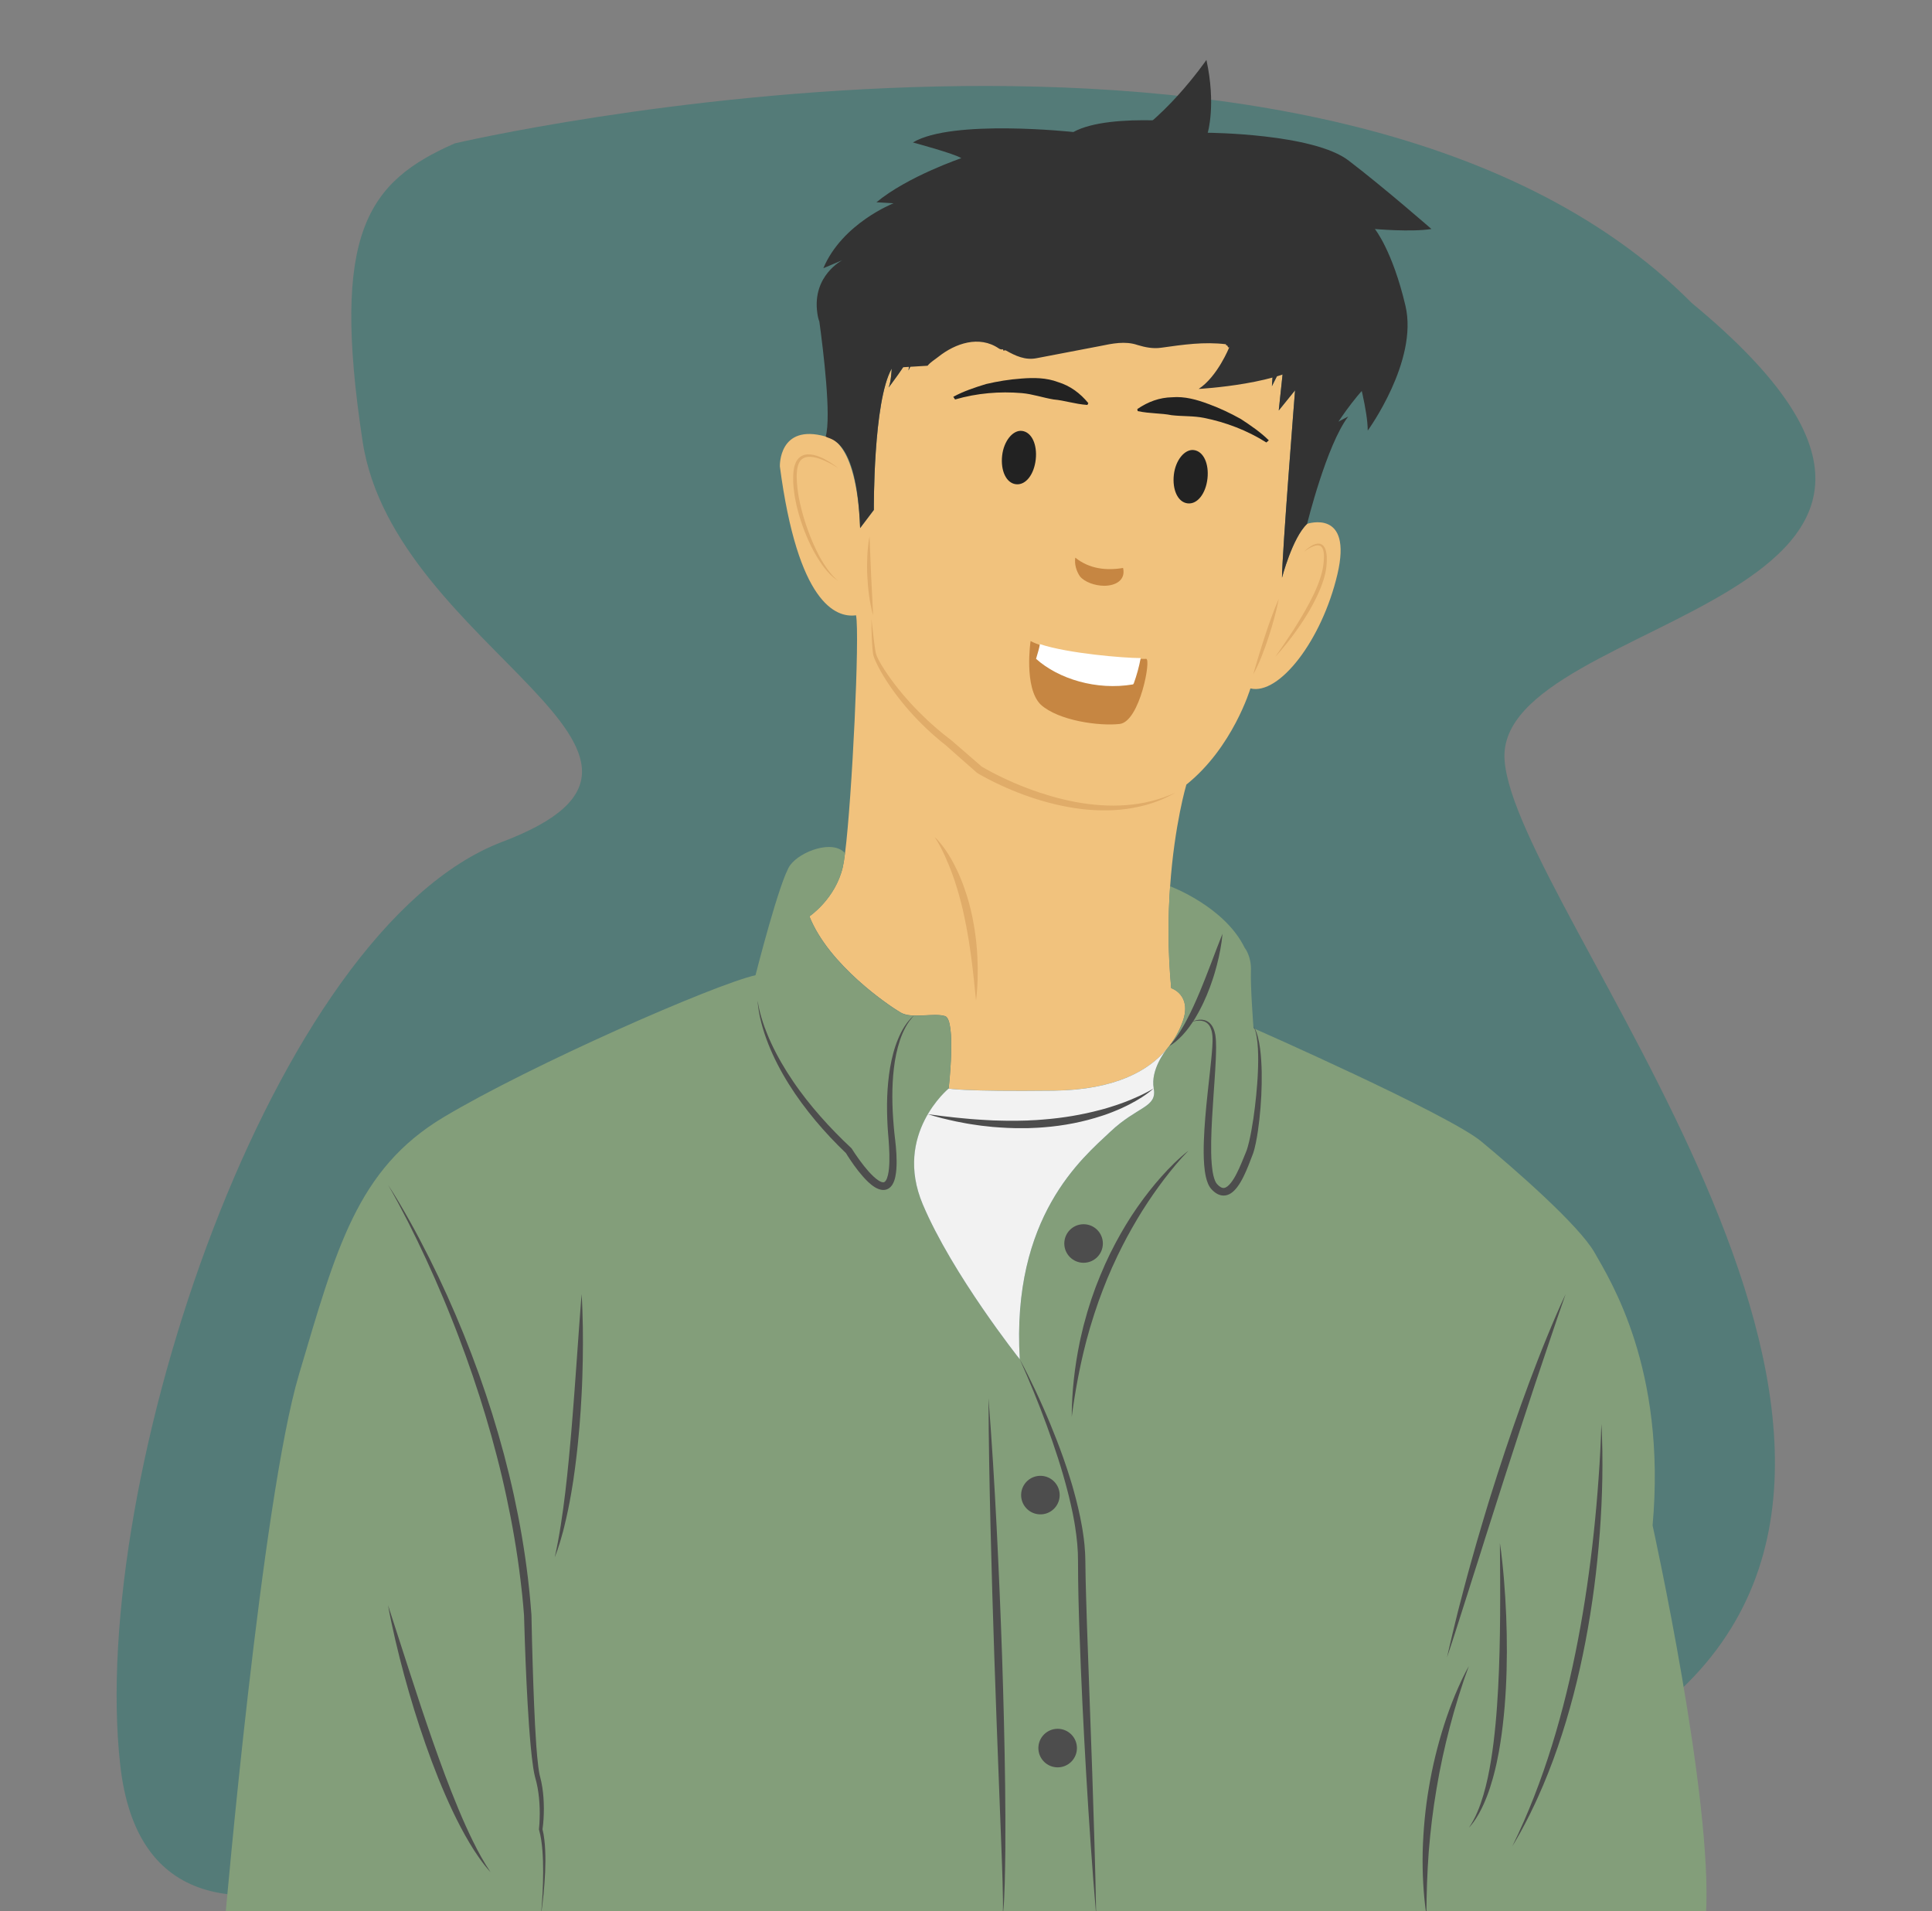 <?xml version="1.0" encoding="utf-8"?>
<!-- Generator: Adobe Illustrator 22.0.0, SVG Export Plug-In . SVG Version: 6.00 Build 0)  -->
<svg version="1.1" id="Layer_1" xmlns="http://www.w3.org/2000/svg" xmlns:xlink="http://www.w3.org/1999/xlink" x="0px" y="0px"
	 viewBox="0 0 5000 4946" style="enable-background:new 0 0 5000 4946;" xml:space="preserve">
<rect x="0" y="0" width="5000" height="4946" fill="#808080" stroke="none"/>
<style type="text/css">
	.st0{display:none;clip-path:url(#SVGID_2_);fill:#FFFFFF;}
	.st1{clip-path:url(#SVGID_2_);}
	.st2{opacity:0.5;fill:#297770;}
	.st3{fill:#F1C27D;}
	.st4{fill:none;stroke:#333333;stroke-width:10;stroke-miterlimit:10;}
	.st5{fill:#839E7A;}
	.st6{fill:#F2F2F2;}
	.st7{fill:#E0AC69;}
	.st8{fill:#4D4D4D;}
	.st9{display:none;}
	.st10{display:inline;fill:#4D4D4D;}
	.st11{display:inline;}
	.st12{display:inline;fill:#D19B6F;}
	.st13{fill:#333333;}
	.st14{fill:#222222;}
	.st15{fill:#C68642;}
	.st16{display:inline;fill:#C68642;}
	.st17{display:inline;fill:#FFFFFF;}
	.st18{fill:#FFFFFF;}
</style>
<g>
	<defs>
		<rect id="SVGID_1_" x="50" y="47" transform="matrix(-1 -4.489710e-11 4.489710e-11 -1 5000 4994)" width="4900" height="4900"/>
	</defs>
	<clipPath id="SVGID_2_">
		<use xlink:href="#SVGID_1_"  style="overflow:visible;"/>
	</clipPath>
	<rect x="50" y="47" transform="matrix(-1 -4.489710e-11 4.489710e-11 -1 5000 4994)" class="st0" width="4900" height="4900"/>
	<g class="st1">
		<path class="st2" d="M1176.9,371.1c0,0,2265-530.5,3201.4,413.2c946.5,781.4-511.9,799.2-484.5,1183s1210.3,1730.2,438.9,2421.6
			S2677.5,3619.7,2034.3,4151s-1641,1154.7-1723.2,416.5c-82.3-738.1,394.2-2163.2,989.1-2388.8s-279.4-496.2-361.7-1036.1
			S950.6,470.6,1176.9,371.1z"/>
		<g>
			<path class="st3" d="M2018.3,1207.2c0,0-4-111.9,118.6-77.4c0,0,79.7-1.7,89.1,236.8l35.5-46.9c0,0-2-281.3,46.2-365.7
				c0,0-1.3,34.1-8,48.9c1.4-1.8,46.3-60.6,56.9-85.7l-5.4,41.5l50.2-107.8l-10.7,56.3l46.2-88.4l-0.7,42.9l54.3-79.7
				c0,0,2,32.8-14.1,59.6c1.2-1.3,78.8-80.4,85.5-123.3l-10.5,75l72.3-128.6l-14.7,85.7l71-99.1l-12.1,75l61.6-57.6
				c0,0-2.7,36.2-26.8,75c1.1-0.7,72.4-47.1,85.7-77.7c0,0,10.7,37.5-25.4,87c1.4-1.3,47.3-43.6,73.7-95.1l2.7,65.6l53.6-69.7
				c0,0-5.4,49.6-37.5,93.8c0,0,73.7-13.4,95.1-87.1c0,0,100.5,56.3,120.6,104.5l-30.1-85.4l78.4,106.5l-24.1-93.4l95.5,152.7
				l-43.2-137.7l87.1,181.2l-13.4-132.6c0,0,58.9,105.2,48.2,190.9c0,0,29.5-54.9,30.8-77.7l-8.7,129.9l30.8-61l-13.1,123.9
				l42.2-52.2c0,0-33.8,426-33.8,485c0,0,26.8-103.2,65-139.3c0,0,118.6-40.2,78.4,130.6c-40.2,170.8-150.7,313.5-225.1,295.4
				c0,0-45.5,152.7-165.8,248.9c0,0-30.8,103-42,262.8c-5.4,76.6-6.3,166.3,2.8,263.9c0,0,54.9,17.4,29.5,87.1
				c-7.8,21.5-20.4,46.4-40.8,70.6c0,0-0.1,0.1-0.2,0.3c-45.9,54.4-131.5,105.4-292.5,107.3c-233.1,2.7-271.9-5.4-271.9-5.4
				s20.1-178.2-9.4-187.5c-29.5-9.4-85.7,8-115.2-9.4c-29.5-17.4-185.5-122.2-235.8-248.8c0,0,67.3-45.2,86.4-127.6
				c1.9-8.1,3.8-20.4,5.8-36.1c18.1-143.2,38.4-565.9,28.4-615.4C2162.3,1599.7,2064.8,1560.2,2018.3,1207.2z"/>
			<line class="st4" x1="2215.3" y1="1592.7" x2="2215.3" y2="1592.7"/>
			<path class="st5" d="M583.5,4957h766.3h57.6h3007.5c18.8-298.7-138-1008.8-138-1008.8c36.2-405.9-109.9-635-150-706
				c-40.2-71-207.6-217-293.4-288s-589.4-293-589.4-293s-8.4-109.5-6.7-148c1.7-38.5-16.1-60-16.1-60
				c-52.2-107.2-193.1-159.4-193.1-159.4c-5.4,76.6-6.3,166.3,2.8,263.9c0,0,54.9,17.4,29.5,87.1c-7.8,21.5-20.4,46.4-40.8,70.6
				c0,0-0.1,0.1-0.2,0.3c-3.3,4.1-42.3,53.1-33.6,101.3c9,50.2-41.2,45.2-112.5,112.5c-71.3,67.3-256.2,219-234.1,588.8
				c0,0-174.8-220.1-251.2-401.4c-76.4-181.3,67-299.2,67-299.2s20.1-178.2-9.4-187.5c-29.5-9.4-85.7,8-115.2-9.4
				c-29.5-17.4-185.5-122.2-235.8-248.8c0,0,67.3-45.2,86.4-127.6c1.9-8.1,3.8-20.4,5.8-36.1c-31-36.1-115-5.4-141.8,30.7
				c-26.8,36.2-89.8,285-89.8,285c-105.8,23.8-582.1,232.7-807.1,367.4c-225.1,134.6-278,341.6-374.4,665.8
				C677.3,3881.2,583.5,4957,583.5,4957z"/>
			<path class="st6" d="M2388,3116.7c76.4,181.3,251.2,401.4,251.2,401.4c-22.1-369.7,162.8-521.5,234.1-588.8
				c71.3-67.3,121.6-62.3,112.5-112.5c-8.6-48.1,30.3-97.2,33.6-101.3c-45.9,54.4-131.5,105.4-292.5,107.3
				c-233.1,2.7-271.9-5.4-271.9-5.4S2311.7,2935.4,2388,3116.7z"/>
			<g>
				<path class="st7" d="M2418.8,2166.4c10.4,15.4,18.7,31.9,26.4,48.5c7.6,16.7,14.5,33.6,20.6,50.8l4.5,12.9l4.2,13
					c2.7,8.7,5.4,17.4,7.8,26.3l1.8,6.6l1.7,6.6l1.7,6.6l0.9,3.3l0.8,3.3l3.2,13.3l2.9,13.4c3.9,17.9,7.3,35.8,10.3,53.9l2.3,13.6
					c0.6,4.5,1.3,9.1,2,13.6c0.7,4.5,1.4,9.1,2,13.6l1.9,13.7c1.3,9.1,2.2,18.3,3.4,27.4l3.1,27.5c0.9,9.2,1.8,18.4,2.8,27.6
					c0.8,9.2,1.8,18.5,2.9,27.7c4.5-37,5.3-74.4,3.5-111.7l-0.8-14c-0.2-4.7-0.7-9.3-1.1-14c-0.4-4.7-0.8-9.3-1.3-14l-1.7-13.9
					c-0.5-4.6-1.2-9.3-2-13.9l-2.2-13.9c-0.8-4.6-1.7-9.2-2.6-13.8l-1.3-6.9c-0.5-2.3-1-4.6-1.5-6.9l-3.1-13.7l-3.5-13.6l-0.9-3.4
					l-1-3.4l-2-6.8l-2-6.8c-0.7-2.2-1.4-4.5-2.2-6.7c-2.8-8.9-6-17.8-9.3-26.6c-1.7-4.4-3.4-8.8-5.2-13.1l-5.6-12.9
					c-7.7-17.1-16.5-33.8-26.5-49.7c-5.1-7.9-10.4-15.6-16.2-23C2431.9,2179.8,2425.8,2172.7,2418.8,2166.4z"/>
			</g>
			<g>
				<g>
					<path class="st8" d="M3163.7,2416.9c-10.2,25.5-19.7,50.8-29.3,76c-4.8,12.6-9.6,25.2-14.6,37.7c-2.5,6.2-4.9,12.5-7.5,18.7
						c-2.5,6.2-5.1,12.4-7.6,18.6c-2.6,6.2-5.2,12.3-7.9,18.4c-2.6,6.2-5.5,12.2-8.2,18.3c-5.6,12.1-11.5,24.1-17.7,35.9
						c-1.6,2.9-3.2,5.9-4.7,8.8l-5,8.7c-1.6,3-3.4,5.7-5.2,8.6l-2.6,4.3l-2.8,4.2c-7.3,11.2-15.3,22-24.4,32.3
						c2.9-1.8,5.8-3.7,8.7-5.6c2.8-2,5.5-4.2,8.2-6.3c5.3-4.5,10.4-9.2,15.2-14.2l3.6-3.8l3.4-3.9c1.1-1.3,2.3-2.6,3.4-4
						c1.1-1.3,2.2-2.7,3.3-4c2.1-2.7,4.3-5.5,6.3-8.3c2-2.8,4-5.6,6-8.5c1-1.4,1.9-2.9,2.9-4.3l2.8-4.4l2.8-4.4l2.6-4.5
						c1.7-3,3.6-5.9,5.2-9l4.9-9.1c1.6-3,3.1-6.2,4.7-9.2c1.6-3.1,3-6.2,4.5-9.3c2.9-6.2,5.6-12.6,8.4-18.9
						c2.6-6.4,5.2-12.7,7.6-19.2c1.2-3.2,2.4-6.4,3.5-9.7c1.1-3.2,2.3-6.5,3.4-9.7l3.2-9.8c1.1-3.3,2-6.6,3-9.8
						c2-6.6,3.8-13.2,5.5-19.8c3.4-13.3,6.5-26.6,8.9-40.1c1.2-6.7,2.3-13.5,3.3-20.3C3162.4,2430.6,3163.2,2423.8,3163.7,2416.9z"
						/>
				</g>
				<g>
					<path class="st8" d="M3075.6,2647.8c2.3-1,4.7-1.9,7.1-2.7c2.4-0.8,4.8-1.5,7.3-2c4.9-1.1,9.9-1.7,14.8-1.5
						c4.9,0.2,9.7,1.1,14,3.1c4.2,2.1,7.8,5.2,10.5,9c2.7,3.8,4.6,8.2,5.9,12.8l0.9,3.5c0.3,1.2,0.4,2.4,0.7,3.6
						c0.5,2.4,0.6,4.8,0.9,7.2c0.2,2.4,0.3,4.9,0.4,7.3c0,2.5,0,4.9,0,7.4c-0.1,5-0.4,10-0.7,15c-1.3,20-3.6,40.1-5.7,60.3
						l-3.3,30.2c-1.1,10.1-2.3,20.1-3.3,30.2l-3.1,30.3c-1,10.1-1.9,20.2-2.7,30.4c-1.7,20.3-3,40.6-3.7,61.1
						c-0.7,20.5-0.8,41,0.8,61.8c0.8,10.4,2.1,20.9,4.5,31.5c1.2,5.3,2.8,10.7,5,16.1c0.5,1.3,1.2,2.7,1.8,4.1
						c0.6,1.3,1.4,2.7,2.2,4.1c0.4,0.7,0.8,1.3,1.3,2l1.4,2c0.5,0.7,1.1,1.3,1.6,2l0.8,1c0.3,0.3,0.5,0.5,0.8,0.8
						c3.9,4.2,8.5,8.3,14.3,11.5c2.9,1.6,6.2,2.9,9.7,3.7c3.5,0.8,7.3,1,11,0.5c3.7-0.5,7.1-1.6,10.2-3.1c3.1-1.5,5.8-3.3,8.2-5.2
						c4.9-3.9,8.8-8.2,12.2-12.6c6.8-8.9,12-18.2,16.7-27.6c4.6-9.4,8.8-18.9,12.6-28.4c3.8-9.5,7.4-19.1,11-28.5
						c0.4-1.1,0.9-2.5,1.4-3.8c0.4-1.3,0.9-2.6,1.3-3.9c0.8-2.6,1.5-5.1,2.2-7.7c1.3-5.1,2.5-10.2,3.5-15.3
						c4.2-20.3,6.9-40.5,9.2-60.8c1.1-10.1,2.1-20.3,2.9-30.5c0.8-10.2,1.5-20.3,2-30.5c1-20.4,1.4-40.8,1.1-61.1
						c-0.2-10.2-0.6-20.4-1.3-30.6c-0.7-10.2-1.5-20.4-2.9-30.5c-0.7-5.1-1.5-10.1-2.4-15.1c-0.9-5-2-10-3.3-15
						c-1.3-4.9-2.8-9.8-4.7-14.6c-1.8-4.8-4.1-9.4-6.9-13.6c4.7,9,7,18.9,8.6,28.8c0.8,5,1.5,9.9,2,15c0.5,5,0.9,10,1.1,15.1
						c1,20.1,0.8,40.3-0.1,60.4c-0.4,10.1-1,20.1-1.8,30.2c-0.7,10.1-1.6,20.1-2.6,30.1c-1,10-2.1,20-3.3,30c-1.2,10-2.6,20-4,29.9
						c-1.5,9.9-3.1,19.9-4.9,29.7c-1.8,9.9-3.7,19.7-6,29.3c-1.1,4.8-2.4,9.6-3.7,14.3c-0.7,2.3-1.4,4.6-2.1,6.9
						c-0.4,1.1-0.8,2.2-1.2,3.3c-0.4,1.1-0.8,2.1-1.3,3.3c-3.8,9.4-7.6,18.8-11.5,28c-3.9,9.2-7.9,18.3-12.4,27
						c-4.4,8.7-9.3,17.1-14.9,24.2c-2.8,3.5-5.8,6.8-8.9,9.2c-3.1,2.4-6.2,3.9-8.9,4.2c-1.4,0.2-2.7,0.1-4.1-0.2
						c-1.4-0.3-2.9-0.9-4.4-1.7c-3.1-1.7-6.3-4.4-9.2-7.6c-0.2-0.2-0.4-0.4-0.5-0.6l-0.4-0.5l-0.8-1l-0.8-1.1
						c-0.3-0.4-0.5-0.7-0.8-1.2c-0.5-0.9-1-1.7-1.4-2.6c-0.4-0.9-0.9-1.8-1.3-2.9c-1.6-4-2.9-8.4-4-12.9c-2.1-9.2-3.3-18.9-4.2-28.6
						c-1.7-19.6-1.8-39.7-1.5-59.7c0.7-40.1,3.5-80.5,6.2-120.9l2.1-30.3c0.7-10.1,1.4-20.2,2-30.4c1.2-20.3,2.3-40.6,2.4-61
						c0-5.1-0.1-10.2-0.3-15.4c-0.1-2.6-0.3-5.2-0.5-7.8c-0.3-2.6-0.5-5.2-0.9-7.8c-0.5-2.6-0.8-5.2-1.6-7.8c-0.3-1.3-0.6-2.6-1-3.8
						l-1.3-3.8c-1.9-5-4.4-9.9-8-14.1c-3.5-4.2-8.1-7.5-13.2-9.5c-5.1-1.9-10.5-2.5-15.7-2.2c-5.2,0.3-10.3,1.5-15.2,3.1
						C3084.7,2643.2,3080,2645.2,3075.6,2647.8z"/>
				</g>
				<g>
					<path class="st8" d="M4144.3,3685.6c-0.3,11.8-0.7,23.5-1.2,35.2c-0.5,11.7-1,23.5-1.6,35.2l-2,35.2
						c-0.7,11.7-1.5,23.4-2.4,35.1c-3.3,46.8-7.4,93.6-12.4,140.2c-9.9,93.2-23.3,186.1-40.9,278c-17.6,92-39.5,183.1-67.2,272.5
						c-27.7,89.4-61.4,177.1-102.8,261.6c3-5,6-10.1,9-15.2c3-5,5.9-10.2,8.8-15.3l4.3-7.7l2.1-3.9l2.1-3.9l8.3-15.6
						c2.8-5.2,5.4-10.5,8-15.7l4-7.9l3.8-8l7.7-15.9l7.4-16.1c9.7-21.5,19-43.2,27.6-65.2c8.7-21.9,16.9-44.1,24.5-66.4
						c30.8-89.3,54.2-181,71.9-273.7c17.7-92.7,29.8-186.4,36.9-280.4c3.5-47,5.8-94.1,6.6-141.2c0.3-23.5,0.5-47.1,0.1-70.6
						c-0.2-11.8-0.5-23.5-0.9-35.3C4145.6,3709.1,4145.2,3697.3,4144.3,3685.6z"/>
				</g>
				<g>
					<path class="st8" d="M3881.7,3993.7l0.4,47l0.3,47c0.1,31.3,0.2,62.6-0.1,93.8c-0.5,62.5-1.8,125-5.1,187.2
						c-0.8,15.6-1.8,31.1-2.9,46.7c-1,15.5-2.4,31.1-3.8,46.6c-1.4,15.5-3.2,31-5,46.4c-1.9,15.4-4,30.8-6.5,46.2
						c-2.5,15.3-5.3,30.6-8.5,45.8c-3.3,15.2-7,30.2-11.4,45.1c-8.8,29.7-20,59-37.6,85l3.9-4.4c1.3-1.5,2.6-3,3.8-4.6
						c2.4-3.1,4.9-6.2,7-9.5l3.3-4.9c1.1-1.6,2.1-3.4,3.1-5l3.1-5.1l2.9-5.2c7.7-13.8,14.1-28.4,19.8-43.1
						c5.7-14.8,10.5-29.9,14.8-45.1l3.1-11.4c1-3.8,1.9-7.7,2.9-11.5c1-3.8,1.8-7.7,2.7-11.5l1.3-5.8l1.2-5.8
						c1.7-7.7,3.1-15.5,4.6-23.2c1.4-7.8,2.7-15.5,3.9-23.3c2.5-15.6,4.6-31.2,6.4-46.9c1.8-15.7,3.4-31.3,4.7-47
						c1.3-15.7,2.3-31.4,3.2-47.1c3.3-62.9,3.3-125.8,0.8-188.6c-1.3-31.4-3.2-62.7-5.8-94c-1.3-15.6-2.8-31.3-4.5-46.9
						c-0.9-7.8-1.8-15.6-2.7-23.4C3883.9,4009.2,3882.9,4001.5,3881.7,3993.7z"/>
				</g>
				<g>
					<path class="st8" d="M3801.3,4312.5c-3.5,5.9-6.7,12.1-9.9,18.2c-1.6,3.1-3.1,6.2-4.6,9.3l-4.5,9.3
						c-6,12.5-11.4,25.2-16.8,37.9c-10.5,25.6-20,51.6-28.4,77.9c-16.8,52.7-30,106.7-39.1,161.3c-9.4,54.6-14.5,109.9-16.1,165.2
						c-1.1,55.3,1.6,110.7,9.6,165.3c0.3-55.2,2-110,6.1-164.5c4.4-54.5,10.9-108.8,20.1-162.7c9-53.9,20.6-107.3,34.5-160.3
						c6.9-26.5,14.5-52.8,22.6-79c4.1-13.1,8.3-26.1,12.7-39.2l3.3-9.7l3.5-9.7C3796.5,4325.4,3798.9,4319,3801.3,4312.5z"/>
				</g>
				<g>
					<path class="st8" d="M4051.9,3349.3c-17.7,37.3-33.7,75.4-49.4,113.6c-15.7,38.2-30.5,76.8-45,115.4
						c-28.8,77.4-55.7,155.5-81.1,234.1l-18.7,59l-4.6,14.8l-4.5,14.8l-8.9,29.6c-12,39.5-23.3,79.2-34.4,119
						c-5.6,19.9-10.9,39.8-16.2,59.8c-5.3,20-10.5,39.9-15.6,59.9c-2.6,10-5,20-7.4,30.1c-2.4,10-4.9,20-7.3,30.1l-7.1,30.1
						c-2.3,10.1-4.7,20.1-6.9,30.2c3.3-9.8,6.5-19.6,9.8-29.4l9.6-29.4c6.4-19.6,12.4-39.3,18.8-58.9c6.3-19.6,12.6-39.3,18.8-58.9
						l9.3-29.5c1.5-4.9,3.1-9.8,4.7-14.7l4.7-14.7l9.4-29.5l9.3-29.5l4.6-14.7l4.7-14.7l9.4-29.4c12.4-39.3,25.1-78.5,37.6-117.7
						c25.3-78.4,50.8-156.8,76.8-235c13-39.1,26.1-78.2,39.4-117.2C4024.7,3427.3,4038.2,3388.3,4051.9,3349.3z"/>
				</g>
				<g>
					<g>
						<path class="st8" d="M2365.6,2628.6c-2.6,1.7-4.9,3.8-7.2,6c-2.2,2.2-4.4,4.5-6.4,6.9c-4.1,4.8-7.7,9.9-11.2,15.2
							c-6.8,10.6-12.3,22-17.1,33.6c-2.4,5.8-4.6,11.7-6.6,17.7c-2,6-3.7,12-5.4,18.1c-3.3,12.2-5.9,24.5-8.1,36.9
							c-4.2,24.8-6.5,49.9-7.5,75.1c-0.5,12.6-0.6,25.1-0.4,37.7c0.2,12.6,0.6,25.1,1.3,37.7l0.6,9.4l0.7,9.4l1.5,18.7
							c0.9,12.3,1.6,24.6,1.9,36.8c0.2,12.2,0.1,24.4-1,36.2c-0.6,5.9-1.4,11.7-2.7,17.2c-0.6,2.7-1.4,5.4-2.3,7.8
							c-0.9,2.4-1.9,4.7-3.1,6.4c-1.2,1.8-2.4,3-3.5,3.7c-1.1,0.6-2,0.9-3.5,0.9c-1.5,0-3.4-0.4-5.5-1.3c-2.1-0.8-4.4-2-6.6-3.5
							c-4.5-2.9-8.9-6.5-13.1-10.5c-4.3-4-8.4-8.3-12.4-12.7c-8-8.9-15.5-18.6-22.7-28.4c-3.6-4.9-7.2-9.9-10.6-15
							c-1.7-2.5-3.4-5.1-5.1-7.6c-1.7-2.5-3.4-5.2-4.9-7.6l-0.8-1.2l-0.8-0.8c-14-13-27.7-26.4-41-40.1
							c-13.4-13.7-26.4-27.7-39-42.1c-12.6-14.3-24.9-29-36.7-44.1c-5.9-7.5-11.6-15.2-17.3-22.9c-5.6-7.7-11.2-15.5-16.5-23.4
							c-21.5-31.6-40.9-64.8-57-99.5c-4-8.7-7.8-17.5-11.3-26.4c-3.6-8.9-6.9-17.9-9.9-27c-3-9.1-5.7-18.3-8.1-27.7
							c-2.3-9.3-4.3-18.8-5.4-28.3c0.2,9.7,1.6,19.3,3.2,28.8c1.6,9.6,3.8,19,6.2,28.4c2.4,9.4,5.2,18.7,8.2,27.9
							c3.1,9.2,6.4,18.3,10,27.4c14.3,36.1,32.4,70.7,53.1,103.7c20.6,33,43.9,64.3,68.8,94.2c12.5,14.9,25.4,29.4,38.7,43.6
							c13.3,14.2,27,27.9,41.1,41.4l-1.6-2c1.7,2.9,3.4,5.5,5.1,8.2c1.7,2.7,3.4,5.3,5.2,8c3.5,5.3,7.1,10.5,10.8,15.7
							c7.4,10.3,15.2,20.4,23.8,30.1c4.3,4.8,8.8,9.6,13.6,14.1c4.9,4.5,10.1,8.9,16.1,12.7c3,1.9,6.3,3.7,10,5.1
							c3.7,1.4,7.9,2.6,12.6,2.6c2.4,0,4.9-0.3,7.3-0.9c2.5-0.7,4.8-1.8,6.9-3.1c4.2-2.7,7.2-6.3,9.4-9.7c2.2-3.5,3.7-7,4.9-10.4
							c1.2-3.4,2.1-6.8,2.8-10.2c0.7-3.4,1.3-6.7,1.7-10c0.4-3.3,0.7-6.6,1-9.8c0.9-13,0.8-25.8,0.1-38.5
							c-0.7-12.7-1.8-25.2-3.3-37.7l-0.6-4.7l-0.5-4.6c-0.3-3.1-0.7-6.1-1-9.2l-0.9-9.2l-0.8-9.2c-4.2-49.2-5.2-98.9,0.6-147.9
							c2.9-24.5,7.8-48.8,15.6-72.2c3.9-11.7,8.7-23.1,14.6-34c2.9-5.4,6.2-10.7,9.8-15.7c1.8-2.5,3.7-4.9,5.8-7.3
							C2361.1,2632.9,2363.2,2630.6,2365.6,2628.6z"/>
					</g>
				</g>
				<g>
					<g>
						<path class="st8" d="M1400,4957c2.8-18.4,4.9-37,6.8-55.5c1.8-18.6,3.1-37.2,4-55.8c0.8-18.7,1-37.4,0.2-56.1
							c-0.4-9.4-1.1-18.8-2.2-28.1c-1.1-9.4-2.6-18.7-5-28l0.1,1.8c0.7-4.7,1.2-9.2,1.7-13.7c0.5-4.6,0.8-9.1,1.1-13.7
							c0.6-9.1,0.8-18.3,0.8-27.5c-0.1-18.3-1.2-36.7-4.1-55c-1.4-9.1-3.3-18.2-5.7-27.2l-0.8-3.1c-0.3-1-0.5-2.1-0.7-3.1
							c-0.4-2.1-0.8-4.3-1.2-6.4c-0.7-4.3-1.3-8.7-1.9-13.2c-2.2-17.7-3.8-35.7-5.1-53.6c-2.5-36-4.4-72-5.8-108.2
							c-1.5-36.1-2.7-72.2-3.8-108.4c-1.1-36.1-2-72.3-2.7-108.4l-0.1-6.8c-0.1-2.3,0-4.4-0.2-7l-1.1-13.7l-1.1-13.7l-1.2-13.6
							l-1.3-13.6c-0.4-4.5-0.9-9-1.4-13.6c-1-9-1.9-18.1-3-27.1c-4.3-36.1-9.5-72.1-15.6-107.9c-6.1-35.8-13.1-71.5-20.8-107
							c-7.8-35.5-16.4-70.8-25.7-105.9c-9.4-35.1-19.5-70-30.3-104.6c-10.9-34.6-22.4-69.1-34.6-103.2
							c-12.3-34.1-25.2-68.1-38.8-101.7c-27.2-67.3-57-133.5-89.5-198.3c-16.3-32.4-33.1-64.5-50.8-96.1
							c-8.9-15.8-17.8-31.5-27.1-47.1c-9.3-15.5-18.7-31-28.7-46.1c9.1,15.6,17.8,31.5,26.4,47.4c8.5,15.9,16.9,32,25.1,48.1
							c16.3,32.3,32.1,64.8,47.2,97.6c7.6,16.4,14.9,32.9,22.3,49.4c7.3,16.5,14.4,33.1,21.4,49.8c7,16.7,13.9,33.3,20.5,50.1
							c3.4,8.4,6.6,16.8,10,25.2c3.2,8.4,6.5,16.8,9.7,25.3c25.6,67.5,49,135.8,69.7,204.9c10.4,34.5,20.1,69.3,29.1,104.2
							c9.1,34.9,17.4,70,24.9,105.2c7.6,35.2,14.5,70.6,20.5,106.2c6.1,35.5,11.3,71.2,15.6,106.9c1.1,8.9,2.1,17.9,3.1,26.8
							c0.5,4.5,1,8.9,1.5,13.4l1.3,13.4l1.3,13.4l1.1,13.3l1.1,13.3c0.2,1.9,0.1,4.3,0.2,6.5l0.2,6.8c1,36.2,2.3,72.4,3.7,108.6
							c1.5,36.2,3.2,72.4,5.3,108.6c2.1,36.2,4.5,72.4,7.9,108.5c1.7,18.1,3.6,36.2,6.3,54.3c0.7,4.5,1.4,9.1,2.3,13.6
							c0.4,2.3,0.9,4.6,1.5,6.9c0.3,1.2,0.5,2.3,0.8,3.5l0.9,3.4c2.5,8.4,4.4,17.1,6,25.8c1.6,8.7,2.8,17.5,3.7,26.4
							c0.9,8.9,1.4,17.8,1.7,26.7c0.3,8.9,0.2,17.9-0.1,26.8c-0.1,4.5-0.4,8.9-0.6,13.4c-0.3,4.4-0.7,9-1.1,13.3l-0.1,1l0.2,0.8
							c2.5,8.7,4.3,17.7,5.7,26.8c1.4,9.1,2.4,18.3,3.1,27.5c0.7,9.2,1.2,18.5,1.5,27.7c0.3,9.3,0.4,18.6,0.4,27.8
							c0,18.6-0.7,37.2-1.6,55.8C1403.1,4919.9,1401.8,4938.5,1400,4957z"/>
					</g>
				</g>
				<g>
					<path class="st8" d="M1004.2,4154.5c1.3,7.7,2.8,15.3,4.3,22.9l4.7,22.8c3.2,15.2,6.6,30.4,10.1,45.5
						c7.1,30.3,14.7,60.4,22.8,90.3c16.3,60,34.5,119.4,55.1,178.1c20.6,58.7,43.4,116.7,70.1,173.1c13.4,28.1,27.8,55.9,43.8,82.7
						c8,13.4,16.4,26.6,25.5,39.3c2.3,3.2,4.6,6.3,6.9,9.5c2.3,3.1,4.7,6.2,7.1,9.3c2.4,3.1,4.9,6,7.4,9c2.5,3,5.1,5.9,7.7,8.8
						c-17.4-25.8-32.2-52.9-45.8-80.6c-13.6-27.7-26.2-55.9-38-84.4c-23.8-57-45.1-114.9-65.6-173.3c-20.4-58.3-39.9-117.1-58.9-176
						L1004.2,4154.5z"/>
				</g>
				<g>
					<path class="st8" d="M1505.2,3349.3l-1.7,21.5l-1.6,21.4l-3.2,42.9l-6.1,85.6l-6.2,85.5c-1.1,14.2-2.1,28.5-3.3,42.7
						c-1.1,14.2-2.2,28.5-3.4,42.7l-1.8,21.3c-0.6,7.1-1.3,14.2-1.9,21.3c-1.2,14.2-2.6,28.4-3.9,42.6c-2.7,28.4-5.8,56.8-9.1,85.1
						c-3.3,28.3-7.2,56.6-11.6,84.8c-2.1,14.1-4.7,28.2-7.2,42.2l-4.1,21.1c-1.5,7-3.1,14-4.5,21c2.5-6.7,5-13.5,7.4-20.2
						c2.2-6.8,4.4-13.7,6.6-20.5c1.1-3.4,2.1-6.9,3-10.3l2.9-10.4l1.5-5.2l1.3-5.2l2.6-10.5c6.9-27.9,12.6-56.1,17.5-84.5
						c1.2-7.1,2.3-14.2,3.5-21.3l1.7-10.7l1.5-10.7c1-7.1,2.1-14.2,3-21.3l2.7-21.4c0.9-7.1,1.6-14.3,2.5-21.4
						c0.8-7.1,1.6-14.3,2.3-21.4c1.5-14.3,2.7-28.6,4-42.9c1.1-14.3,2.3-28.6,3.2-42.9c0.9-14.3,1.8-28.6,2.5-43l1-21.5
						c0.3-7.2,0.5-14.3,0.8-21.5c0.5-14.3,0.9-28.7,1.1-43c0.5-28.7,0.6-57.4,0.2-86.1c-0.2-14.3-0.6-28.7-1.1-43l-0.9-21.5
						C1506.1,3363.7,1505.7,3356.5,1505.2,3349.3z"/>
				</g>
				<g>
					<path class="st8" d="M2639.2,3518.1c6.3,13.9,12.4,27.9,18.4,42c6,14,11.9,28.1,17.7,42.3c11.5,28.3,22.7,56.7,33.1,85.4
						c21,57.3,40.1,115.2,55.1,174.1l2.8,11l2.6,11.1l2.6,11.1l2.4,11.1l2.4,11.1l2.1,11.2c0.7,3.7,1.4,7.4,2.1,11.2l1.8,11.2
						c4.7,29.8,7.8,59.8,7.6,89.8c0.1,15.3,0.1,30.7,0.3,46l0.8,45.9c0.3,15.3,0.8,30.6,1.2,45.9l0.7,22.9l0.8,22.9
						c4.2,122.3,10.2,244.5,17.3,366.6c7.2,122.1,15.4,244.2,25.9,366.1c-2.2-122.3-6-244.6-10.1-366.8l-13.1-366.5l-0.8-22.9
						l-0.7-22.9l-1.4-45.8l-1.2-45.8l-0.7-45.7l-0.3-11.7l-0.2-5.9c-0.1-2-0.1-3.9-0.3-5.8l-0.9-11.6l-0.4-5.8
						c-0.2-1.9-0.4-3.9-0.6-5.8c-0.9-7.7-1.6-15.5-2.9-23.1l-1.7-11.5c-0.3-1.9-0.6-3.8-1-5.7l-1-5.7c-5.4-30.5-12.6-60.5-20.9-90.1
						c-1-3.7-2-7.4-3.1-11.1l-3.3-11c-1.1-3.7-2.2-7.4-3.4-11l-3.5-11c-1.2-3.7-2.3-7.3-3.5-11l-3.7-10.9c-1.2-3.6-2.4-7.3-3.7-10.9
						l-3.8-10.9c-10.3-28.9-21.4-57.5-33.1-85.8c-2.9-7.1-6-14.1-9-21.2l-9.2-21.1c-6.2-14-12.5-28-19-41.8
						c-6.5-13.8-13.2-27.6-20-41.3C2653.5,3545.2,2646.5,3531.6,2639.2,3518.1z"/>
				</g>
				<g>
					<path class="st8" d="M2558.2,3618.6c0.4,111.7,2.6,223.3,5.3,334.8c2.7,111.6,6,223.1,9.8,334.6c3.7,111.5,7.9,223,12.2,334.5
						l6.4,167.2l1.5,41.8l1.3,41.8c0.4,13.9,0.7,27.9,0.9,41.8l0.1,10.5l0,10.5c-0.1,3.5-0.1,7-0.2,10.4l-0.2,5.2l-0.5,5.2
						c1.3-6.9,1.9-13.9,2.5-20.8l0.8-10.5l0.6-10.5c0.7-14,1.2-27.9,1.6-41.9c0.4-14,0.7-27.9,0.9-41.9l0.6-41.9
						c0.5-55.8,0.1-111.7-0.5-167.5c-1.4-111.6-4.2-223.2-7.9-334.8c-3.8-111.5-8.5-223.1-14.1-334.5c-2.9-55.7-5.9-111.5-9.4-167.2
						C2566.2,3730,2562.7,3674.3,2558.2,3618.6z"/>
				</g>
				<g>
					<path class="st8" d="M3075.6,2978.3c-3.2,2.4-6.3,4.9-9.4,7.5c-3.1,2.6-6.1,5.2-9.2,7.9c-3,2.7-6,5.4-8.9,8.1l-8.8,8.3
						c-11.6,11.2-22.6,22.9-33.4,34.9c-21.4,24.1-41.4,49.5-60,76l-3.5,5l-3.4,5l-6.8,10.1l-3.4,5l-3.2,5.1l-6.5,10.3
						c-4.4,6.8-8.4,13.8-12.5,20.7l-6.1,10.5l-5.9,10.6c-3.9,7.1-7.9,14.1-11.5,21.4l-5.5,10.8l-2.8,5.4l-1.4,2.7l-1.3,2.7
						l-10.3,21.9l-1.3,2.7l-1.2,2.8l-2.4,5.6l-4.8,11.1c-1.6,3.7-3.2,7.4-4.8,11.2l-4.5,11.3l-4.5,11.3l-2.2,5.6
						c-0.7,1.9-1.4,3.8-2.1,5.7l-8.1,22.9c-0.7,1.9-1.4,3.8-2,5.7l-1.8,5.8l-3.7,11.6l-3.6,11.6l-0.9,2.9c-0.3,1-0.6,1.9-0.8,2.9
						l-1.6,5.8l-6.5,23.4l-0.8,2.9l-0.7,2.9l-1.4,5.9l-2.8,11.8c-1.8,7.9-3.8,15.7-5.3,23.6c-13,63.2-20.2,127.5-20.4,191.8
						c8.5-63.7,19.9-126.5,35.7-188.2c1.8-7.8,4.1-15.4,6.2-23l3.2-11.5l1.6-5.7l0.8-2.9l0.9-2.8c4.8-15.1,9.1-30.4,14.5-45.4
						l3.8-11.3l1.9-5.6c0.6-1.9,1.4-3.7,2-5.6l8.3-22.3c0.7-1.9,1.3-3.7,2.1-5.6l2.2-5.5l4.4-11.1l4.4-11.1
						c1.5-3.7,3.2-7.3,4.7-10.9l4.7-10.9l2.3-5.5l1.2-2.7l1.3-2.7l10-21.6l1.2-2.7l1.3-2.7l2.6-5.3l5.3-10.7
						c3.4-7.2,7.2-14.1,10.9-21.2l5.5-10.6l5.8-10.4c3.9-6.9,7.6-14,11.7-20.8l6-10.3l3-5.1l3.1-5.1l6.2-10.2l3.1-5.1l3.2-5
						c17-26.9,35.2-53,54.5-78.4C3032.9,3025.9,3053.2,3001.2,3075.6,2978.3z"/>
				</g>
				<g>
					<path class="st8" d="M2985.8,2816.8c-5.3,3.4-10.8,6.5-16.4,9.4c-2.8,1.5-5.5,3-8.4,4.3l-4.2,2.1l-4.2,2l-4.2,2l-4.3,1.9
						c-2.9,1.3-5.7,2.6-8.6,3.8l-8.6,3.7l-8.7,3.5c-2.9,1.2-5.8,2.3-8.7,3.4c-2.9,1.1-5.8,2.2-8.8,3.2l-8.8,3.1
						c-1.5,0.5-2.9,1-4.4,1.5l-4.5,1.4l-8.9,2.9c-3,1-6,1.8-8.9,2.7l-8.9,2.6l-9,2.4c-48.1,12.8-97.3,20.9-146.8,24.8l-9.3,0.7
						c-3.1,0.2-6.2,0.6-9.3,0.7l-18.6,0.9l-4.7,0.3c-1.6,0.1-3.1,0.1-4.7,0.1l-9.3,0.2l-9.3,0.2l-4.7,0.1l-4.7,0
						c-12.5,0-24.9,0.1-37.4-0.4c-6.2-0.2-12.5-0.3-18.7-0.5l-18.7-1c-12.5-0.5-24.9-1.7-37.4-2.5c-6.3-0.4-12.5-1.1-18.7-1.7
						l-18.7-1.8c-3.1-0.2-6.2-0.7-9.4-1l-9.4-1.1l-18.7-2.1l-18.7-2.5c-6.3-0.8-12.5-1.6-18.8-2.3c12.1,3.6,24.3,7.1,36.5,10.3
						c12.3,2.9,24.6,5.9,37,8.5l18.7,3.6c6.2,1.2,12.4,2.4,18.7,3.3l18.8,2.8c3.1,0.4,6.3,1,9.4,1.3l9.5,1l18.9,2.1
						c6.3,0.6,12.7,0.9,19,1.4c12.7,1.1,25.4,1.3,38.1,1.7l4.8,0.1l4.8,0l9.5,0l9.5,0c1.6,0,3.2,0,4.8,0l4.8-0.2l19.1-0.8
						c3.2-0.1,6.4-0.4,9.5-0.6l9.5-0.7c50.8-4,101.3-13.7,149.7-29.7l9.1-3l9-3.3c3-1.1,6-2.2,8.9-3.4l8.8-3.6l4.4-1.8
						c1.5-0.6,2.9-1.3,4.4-1.9l8.7-3.9c2.9-1.3,5.7-2.8,8.6-4.1c2.9-1.4,5.7-2.7,8.5-4.2c11.3-5.8,22.4-12.1,33.1-19
						C2966.1,2832.7,2976.4,2825.3,2985.8,2816.8z"/>
				</g>
			</g>
			<g>
				<circle class="st8" cx="2804.3" cy="3218.4" r="49.9"/>
				
					<ellipse transform="matrix(0.707 -0.707 0.707 0.707 -2397.381 3261.271)" class="st8" cx="2738" cy="4524.5" rx="49.9" ry="49.9"/>
				
					<ellipse transform="matrix(0.987 -0.16 0.16 0.987 -585.037 481.42)" class="st8" cx="2693.5" cy="3869.4" rx="49.9" ry="49.9"/>
			</g>
			<g>
				<path class="st7" d="M2255.4,1601.3c-0.1,10.4,0.1,20.9,0.3,31.3c0.2,10.4,0.6,20.9,1.2,31.3c0.3,5.2,0.6,10.5,1.1,15.7l0.4,3.9
					l0.5,4l0.2,2l0.3,2l0.3,2c0.1,0.3,0.1,0.7,0.2,1l0.3,1.1c0.7,2.9,1.6,5.4,2.5,7.9l1.5,3.7l1.6,3.7c2.2,4.9,4.5,9.6,6.9,14.3
					c4.8,9.4,10.1,18.5,15.6,27.5c5.5,9,11.3,17.7,17.3,26.4c3,4.3,6.1,8.6,9.2,12.9c1.5,2.1,3.1,4.2,4.7,6.3
					c1.6,2.1,3.2,4.2,4.8,6.3c6.4,8.3,13.1,16.5,19.8,24.6c27.3,32.1,57.3,61.8,89.9,88.7c4.1,3.4,8.1,6.6,12.1,9.8l3,2.4
					c1,0.8,1.9,1.7,2.9,2.6l5.8,5.2l23.3,20.6c15.5,13.8,31.2,27.4,46.8,41.2l0.7,0.6l0.7,0.4l3.7,2.3l3.7,2.1
					c2.4,1.4,4.9,2.8,7.4,4.2c4.9,2.7,9.9,5.4,14.9,7.9c10,5.2,20,10.1,30.2,14.8c20.3,9.5,41,18,62.1,25.7
					c21.1,7.6,42.4,14.4,64.1,20.1c10.8,2.8,21.7,5.5,32.7,7.7c11,2.3,22,4.3,33.1,6c44.3,6.7,89.7,8.2,134.1,2.2
					c11.1-1.5,22.1-3.6,33-6l8.2-1.9l8.1-2.1c2.7-0.7,5.4-1.5,8.1-2.3c2.7-0.8,5.3-1.6,8-2.5l7.9-2.7l7.8-2.9c2.6-0.9,5.2-2,7.8-3.1
					l3.9-1.6c1.3-0.5,2.6-1.1,3.8-1.7l7.6-3.5c2.5-1.2,5-2.5,7.5-3.7c5-2.4,9.8-5.3,14.6-7.9c-40.4,18.2-83.6,28.9-127.2,32
					c-43.6,3.3-87.5-0.1-130.4-8c-21.5-4.1-42.7-9.1-63.7-15.2c-10.5-3.1-20.9-6.3-31.3-9.7c-10.4-3.5-20.6-7.2-30.9-11.1
					c-20.5-7.7-40.6-16.4-60.3-25.7c-9.9-4.7-19.7-9.5-29.4-14.6c-4.8-2.5-9.6-5.1-14.4-7.8c-2.4-1.3-4.7-2.6-7.1-4l-3.5-2l-3.4-2
					l1.3,1c-15.8-13.7-31.5-27.5-47.3-41.1l-23.7-20.5l-5.9-5.1c-1-0.8-2-1.7-3-2.5l-3.1-2.4c-4.1-3.2-8.4-6.4-12.3-9.6l-6-4.8
					c-2-1.6-4-3.3-5.9-4.9l-5.9-4.9l-5.8-5c-7.8-6.7-15.4-13.6-23-20.6c-15-14.1-29.5-28.7-43.4-44c-13.9-15.2-27.2-31-39.8-47.4
					c-12.5-16.4-24.5-33.3-35-50.9c-2.7-4.4-5.2-8.9-7.5-13.4l-1.7-3.4l-1.6-3.4c-1-2.3-2-4.6-2.7-6.8l-0.3-0.8
					c-0.1-0.3-0.1-0.6-0.2-0.9l-0.4-1.8l-0.4-1.8l-0.4-1.9l-0.7-3.8l-0.6-3.8c-0.8-5.1-1.5-10.2-2.2-15.4c-1.4-10.3-2.5-20.6-3.6-31
					C2257.4,1622.1,2256.4,1611.7,2255.4,1601.3z"/>
			</g>
			<g class="st9">
				<path class="st10" d="M3289.6,1179.1c-3.4-7-7.6-13.6-12.2-20c-4.6-6.3-9.7-12.4-15-18.1c-10.8-11.5-22.9-21.8-36.1-30.7
					c-6.6-4.5-13.4-8.6-20.5-12.2c-3.5-2-7.1-3.6-10.8-5.3l-2.7-1.3l-1.4-0.6l-1.4-0.6l-5.6-2.2c-1.9-0.7-3.7-1.5-5.6-2.2l-5.7-1.9
					l-5.7-1.9l-1.4-0.5l-1.4-0.4l-2.9-0.8c-1.9-0.5-3.9-1-5.8-1.5c-1.9-0.5-3.9-1-5.8-1.4l-11.8-2.3c-4-0.6-7.9-1-11.9-1.5
					c-4-0.6-7.9-0.8-11.9-1c-8-0.6-15.9-0.5-23.9-0.4c-4,0.2-7.9,0.5-11.9,0.8c-2,0.1-4,0.3-5.9,0.4c-2,0.2-3.9,0.5-5.9,0.8
					l-11.7,1.6c-3.9,0.7-7.7,1.6-11.6,2.4c-7.8,1.4-15.3,3.7-22.8,5.9c-3.8,1-7.5,2.3-11.2,3.6l-11,4c-7.3,2.9-14.4,6.1-21.4,9.3
					c-7,3.5-13.8,7.2-20.5,11c7.6-1.7,15.1-3.6,22.5-5.5c3.8-0.8,7.5-1.6,11.2-2.5l5.6-1.3c1.9-0.4,3.7-0.9,5.6-1.2l11.2-2.1
					l5.6-1.1l1.4-0.3l1.4-0.2l2.8-0.4c3.7-0.5,7.5-1.1,11.2-1.7c3.7-0.7,7.5-0.9,11.2-1.3c3.7-0.4,7.4-0.9,11.2-1.2l11.2-0.7
					c1.9-0.1,3.7-0.3,5.6-0.3c1.9,0,3.7,0,5.6-0.1c3.7,0,7.4-0.2,11.1-0.1c3.7,0.2,7.4,0.3,11.1,0.4c3.7,0,7.4,0.5,11.1,0.8
					c7.4,0.4,14.7,1.6,22,2.6c29,4.9,57.3,14.2,83.4,28.4c13.1,7,25.7,15.2,37.7,24.3C3267.6,1157.7,3279.1,1167.7,3289.6,1179.1z"
					/>
				<path class="st10" d="M3072.3,1222.4l4.2-0.3c1.4-0.1,2.8-0.2,4.2-0.2c2.8,0,5.6,0,8.4-0.1l2.1,0l2.1,0.1l4.2,0.2
					c11.1,0.4,22.1,1.5,32.9,3.6c1.4,0.2,2.7,0.4,4.1,0.7l4,0.9c2.7,0.6,5.4,1.2,8,2l4,1.1c1.3,0.4,2.7,0.7,4,1.2l7.9,2.6
					c10.5,3.6,20.8,8.1,30.8,13.1c10.1,5,19.9,10.8,29.5,17.1c9.6,6.3,19,13.1,28.1,20.7c-2.8-5.3-6.2-10.2-9.8-14.9
					c-3.6-4.7-7.6-9.3-11.8-13.6c-8.3-8.7-17.6-16.5-27.6-23.3c-2.5-1.6-5.1-3.4-7.6-5c-2.6-1.5-5.2-3.1-7.9-4.6
					c-2.7-1.4-5.4-2.9-8.1-4.2l-8.4-3.8c-2.8-1.2-5.7-2.2-8.6-3.3c-1.4-0.6-2.9-1-4.4-1.5l-4.4-1.4c-2.9-1-5.9-1.6-8.9-2.4l-4.5-1.1
					c-1.5-0.3-3-0.6-4.5-0.9l-4.5-0.8c-1.5-0.3-3-0.5-4.6-0.7l-9.2-1c-3.1-0.2-6.1-0.3-9.2-0.4c-1.5,0-3.1-0.2-4.6-0.1
					c-1.5,0-3.1,0.1-4.6,0.1l-4.6,0.2l-2.3,0.1l-2.3,0.2c-3,0.3-6.1,0.6-9.1,1c-1.5,0.1-3,0.4-4.5,0.7l-4.5,0.8
					c-3,0.6-6,1.1-8.9,1.9c-2.9,0.7-5.9,1.5-8.8,2.3c-1.5,0.4-2.9,0.9-4.3,1.3c-1.4,0.5-2.9,1-4.3,1.5l-4.3,1.5l-2.1,0.7
					c-0.7,0.3-1.4,0.6-2.1,0.9l-8.3,3.6c-1.4,0.6-2.7,1.2-4.1,1.9c-1.3,0.7-2.7,1.4-4,2.1c-2.6,1.4-5.3,2.8-7.9,4.3
					c-1.3,0.7-2.6,1.5-3.8,2.3l-3.7,2.4c-2.5,1.7-4.9,3.3-7.3,5c2.9-0.7,5.8-1.4,8.6-2.1l4.2-1.2c1.4-0.4,2.8-0.8,4.2-1.1
					c2.9-0.6,5.7-1.3,8.5-2c1.4-0.3,2.8-0.7,4.2-1c1.4-0.3,2.8-0.6,4.2-0.8l8.4-1.7l2.1-0.4l2.1-0.3l4.2-0.7
					c1.4-0.2,2.8-0.4,4.2-0.7c1.4-0.2,2.8-0.5,4.2-0.6"/>
				<circle class="st10" cx="3112.3" cy="1248.5" r="36.9"/>
			</g>
			<g class="st9">
				<path class="st10" d="M2823.4,1051.8c-5.6-5.9-12-11.1-18.7-15.9c-6.7-4.8-13.6-9.2-20.8-13.1c-1.8-1-3.6-2-5.4-2.9
					c-1.8-0.9-3.6-1.9-5.5-2.8l-5.6-2.6l-2.8-1.3l-2.8-1.2l-5.7-2.4c-1.9-0.8-3.8-1.5-5.8-2.2l-5.8-2.2c-1.9-0.7-3.9-1.3-5.9-2
					c-31.3-10.4-64.3-15.9-97.2-16.9c-32.9-1.2-65.9,2.1-97.9,8.6l-6,1.2c-2,0.5-4,1-6,1.4c-4,1-7.9,1.9-11.9,2.9
					c-2,0.5-4,1-5.9,1.6l-5.9,1.7l-11.7,3.5c-7.7,2.6-15.4,5.4-23,8.2c-7.5,3-15,6.3-22.4,9.6c8.1-1.2,16-2.5,23.9-4
					c4-0.6,8-1.2,11.9-1.9c4-0.6,7.9-1.4,11.9-1.9l11.9-1.7c4-0.5,7.9-1.3,11.9-1.7c4-0.5,7.9-1,11.9-1.5c2-0.2,3.9-0.5,5.9-0.7
					l5.9-0.6c31.6-3.4,63.2-5.1,94.6-4c31.4,0.9,62.7,4.7,93.4,11.8l5.8,1.3l5.7,1.5c3.8,0.9,7.6,2.1,11.4,3.1l2.9,0.8l2.8,0.9
					l5.7,1.8c1.9,0.6,3.7,1.3,5.6,1.9c1.9,0.6,3.8,1.3,5.6,2l5.6,2l5.5,2.2c1.9,0.7,3.7,1.5,5.5,2.3c1.8,0.8,3.7,1.6,5.5,2.4
					l2.7,1.2l2.7,1.3c1.8,0.8,3.6,1.7,5.4,2.6C2816.4,1047.9,2819.9,1049.8,2823.4,1051.8z"/>
				<path class="st10" d="M2676.7,1127.8c-3-1.3-6.1-2.2-9.2-3.3c-1.6-0.5-3.1-1.1-4.7-1.5l-4.7-1.3l-4.7-1.3
					c-1.6-0.4-3.2-0.7-4.8-1c-1.6-0.3-3.2-0.6-4.8-1l-2.4-0.5l-2.4-0.3l-9.7-1.3l-9.8-0.6l-2.4-0.2l-2.4,0l-4.9,0l-4.9,0
					c-1.6,0-3.2,0.2-4.9,0.3c-3.2,0.2-6.5,0.4-9.7,0.7l-9.6,1.3c-1.6,0.2-3.2,0.4-4.8,0.7l-4.7,1l-9.4,2l-9.2,2.6
					c-3.1,0.9-6.2,1.7-9.1,2.9c-3,1.1-6,2.1-9,3.3c-3,1-5.9,2.4-8.8,3.7l-8.7,3.9c-5.7,2.8-11.2,5.9-16.7,8.9
					c-5.4,3.3-10.7,6.8-15.8,10.4c6.1-1.5,12.1-3.2,18.1-5c3-0.7,6-1.5,9-2.3c3-0.8,5.9-1.7,8.9-2.4l9-2.1c3-0.7,5.9-1.5,8.9-2
					c6-1.1,11.9-2.5,17.8-3.3l8.9-1.4l8.9-1l4.4-0.5l4.5-0.3l8.9-0.6c3,0,5.9-0.1,8.9-0.2c1.5,0,3-0.1,4.4-0.1l4.4,0.2l4.4,0.1
					l2.2,0l2.2,0.2l8.8,0.7l8.7,1.1l2.2,0.3l2.2,0.4c1.4,0.3,2.9,0.5,4.3,0.8c1.4,0.3,2.9,0.5,4.3,0.8l4.3,1l4.3,1
					c1.4,0.3,2.8,0.8,4.3,1.1c2.8,0.8,5.7,1.5,8.5,2.4c1.4,0.5,2.8,0.9,4.2,1.4l2.1,0.7l2.1,0.8c5.5,2,11.1,4.2,16.5,6.7
					c10.8,4.9,21.3,10.7,31.5,17.3c10.1,6.7,19.9,14.1,29.2,22.6c-2.8-5.7-6.3-11-10.1-16c-3.8-5.1-8.1-9.8-12.6-14.4
					c-9-9-19.2-17.1-30.3-23.9l-2.1-1.3l-2.1-1.2l-4.2-2.4c-0.7-0.4-1.4-0.8-2.1-1.2l-2.2-1.1l-4.4-2.1l-2.2-1.1"/>
				
					<ellipse transform="matrix(0.707 -0.707 0.707 0.707 -53.124 2192.585)" class="st10" cx="2620.1" cy="1160.4" rx="36.9" ry="36.9"/>
			</g>
			<g>
				<g>
					<path class="st7" d="M3374.7,1428.3c3.1-2.4,6.3-4.7,9.6-6.8c3.3-2.1,6.7-4.1,10.2-5.7c3.5-1.6,7.1-3,10.7-3.8
						c3.6-0.7,7.3-0.8,10.4,0.4c3.1,1.2,5.4,3.6,7,6.7c0.8,1.5,1.4,3.2,1.9,4.9c0.5,1.7,0.8,3.5,1.1,5.4c1,7.3,1,15,0.3,22.7
						c-0.3,3.8-0.7,7.7-1.3,11.5l-0.9,5.6l-0.2,1.4l-0.3,1.4l-0.6,2.8c-0.4,1.9-0.8,3.7-1.3,5.6l-1.5,5.6l-0.7,2.8l-0.9,2.8
						l-1.7,5.5c-0.5,1.8-1.3,3.6-1.9,5.5l-1.9,5.5c-1.4,3.6-2.8,7.2-4.3,10.8c-1.6,3.5-3,7.2-4.6,10.7l-2.4,5.3l-1.2,2.6l-1.3,2.6
						c-13.5,28-29.3,55-45.9,81.5c-2.1,3.3-4.2,6.6-6.3,9.9l-6.4,9.8c-4.3,6.6-8.6,13.1-13,19.6c-8.7,13-17.7,25.9-26.8,38.8
						c10.8-11.5,20.9-23.6,30.8-35.9c4.9-6.2,9.7-12.4,14.4-18.7c4.7-6.3,9.3-12.7,13.8-19.2c9.1-12.9,17.7-26.2,25.8-39.7l3-5.1
						l2.9-5.2c2-3.4,3.9-6.9,5.8-10.4c1.9-3.5,3.7-7,5.5-10.5c1.8-3.5,3.5-7.1,5.3-10.7c6.8-14.3,13-29,17.7-44.4l1.7-5.8l0.8-2.9
						l0.7-2.9l1.4-5.9c0.4-2,0.7-4,1.1-5.9c0.8-3.9,1.2-8,1.7-12c0.4-4,0.6-8,0.8-12c0.1-4,0.1-8-0.1-12.1
						c-0.2-4.1-0.7-8.1-1.6-12.2c-0.5-2-1-4.1-1.7-6.1c-0.7-2-1.6-4-2.8-5.9c-1.2-1.9-2.6-3.7-4.3-5.2c-1.8-1.5-3.8-2.7-6-3.3
						c-4.4-1.3-8.9-0.7-12.9,0.4c-4,1.2-7.6,3-11.1,5.1C3386.3,1417.5,3380.1,1422.6,3374.7,1428.3z"/>
				</g>
				<g>
					<path class="st7" d="M3309.4,1549.9c-7,15.8-13.1,31.9-19.1,48c-5.9,16.1-11.5,32.4-16.8,48.7c-5.4,16.3-10.5,32.7-15.5,49.1
						c-1.3,4.1-2.5,8.2-3.7,12.3c-1.3,4.1-2.5,8.2-3.7,12.3c-1.2,4.1-2.5,8.2-3.6,12.4c-0.6,2.1-1.2,4.1-1.8,6.2
						c-0.6,2.1-1.2,4.1-1.8,6.2c2.1-3.7,4.3-7.5,6.2-11.4c1.9-3.9,3.8-7.8,5.6-11.7c1.8-3.9,3.5-7.9,5.2-11.8c1.7-4,3.3-8,4.9-12
						c6.4-16,12.2-32.2,17.6-48.6c5.4-16.3,10.3-32.8,14.8-49.4C3302.2,1583.6,3306.3,1566.9,3309.4,1549.9z"/>
				</g>
			</g>
			<g class="st9">
				<g class="st11">
					<g>
						<g>
							<path class="st8" d="M2949.1,1227.9c-3.8,13.9-6.3,28.2-8.2,42.5c-1.8,14.3-2.8,28.8-2.8,43.4c0,7.3,0.2,14.6,0.8,21.8
								c0.6,7.3,1.4,14.5,2.6,21.8c1.2,7.2,2.9,14.4,4.9,21.5l1.6,5.3l1.9,5.2c1.3,3.5,2.6,6.8,3.9,10.1l7.9,20
								c2.6,6.6,5.2,13.3,7.5,20c2.4,6.7,4.5,13.4,6.1,20.1c1.6,6.8,2.8,13.6,2.8,20.3c0,3.4-0.2,6.7-0.9,9.9
								c-0.7,3.2-1.7,6.3-3.3,9.2c-1.5,2.9-3.5,5.6-5.8,8c-2.3,2.4-5,4.5-7.9,6.4c-5.8,3.8-12.3,6.5-19.1,8.6
								c-3.4,1.1-6.8,2-10.3,2.8c-3.5,0.9-7,1.5-10.5,2.2c7.2-0.2,14.4-0.9,21.6-2.3c3.6-0.7,7.1-1.6,10.6-2.7
								c3.5-1.2,7-2.5,10.3-4.3c3.3-1.8,6.5-3.9,9.4-6.4c2.9-2.6,5.4-5.6,7.5-8.9c2.1-3.3,3.6-7,4.6-10.8c1-3.8,1.6-7.6,1.7-11.4
								c0.4-7.7-0.6-15.1-2.1-22.4c-1.5-7.3-3.5-14.3-5.7-21.3c-2.2-6.9-4.8-13.7-7.3-20.5l-7.8-20.1c-1.3-3.3-2.7-6.7-3.9-10
								l-1.8-4.9l-1.6-5c-2-6.7-3.7-13.5-5.1-20.4c-1.3-6.9-2.4-13.9-3.2-20.9c-0.8-7-1.3-14.1-1.7-21.2
								c-0.8-14.2-0.7-28.5-0.1-42.8C2946.3,1256.5,2947.4,1242.2,2949.1,1227.9z"/>
						</g>
					</g>
					<g>
						<g>
							<path class="st8" d="M2933.1,1472.7c-1-1.4-2.3-2.6-3.6-3.7c-1.3-1.1-2.7-2.1-4.2-3c-3-1.8-6.2-3.2-9.8-4
								c-3.5-0.8-7.3-1-11-0.5c-1.9,0.2-3.7,0.7-5.5,1.3c-0.9,0.3-1.8,0.7-2.6,1.1c-0.8,0.4-1.7,0.8-2.5,1.3l-2.4,1.6
								c-0.8,0.6-1.5,1.2-2.2,1.7c-0.7,0.6-1.4,1.3-2,1.9c-0.6,0.7-1.3,1.3-1.8,2l-1.7,2.1c-0.5,0.7-1,1.5-1.5,2.2
								c-1,1.5-1.7,3.1-2.5,4.6c-0.4,0.8-0.7,1.6-1,2.4c-0.3,0.8-0.6,1.6-0.9,2.4c-0.5,1.6-1,3.3-1.3,4.9c-0.3,1.7-0.6,3.3-0.8,5
								c-0.1,1.7-0.2,3.4-0.2,5.1c3.9-5.6,7.1-11.1,10.9-15.9c3.7-4.8,7.7-8.9,12.3-11.7c4.6-2.7,9.8-4,15.7-4
								C2920.4,1469.8,2926.6,1470.9,2933.1,1472.7z"/>
						</g>
					</g>
				</g>
				<g class="st11">
					<g>
						<g>
							<path class="st8" d="M2817.1,1211.8c-1.2,14.4-2.8,28.6-5.1,42.7c-2.2,14.1-5,28.1-8.5,41.9c-1.7,6.9-3.7,13.7-5.8,20.5
								c-2.2,6.7-4.5,13.4-7.2,19.9c-2.7,6.5-5.6,12.9-8.9,19l-2.5,4.6l-2.7,4.5c-1.8,3-3.8,6-5.7,9l-11.6,18.2
								c-3.8,6.1-7.6,12.3-11.1,18.7c-3.5,6.4-6.9,12.9-9.8,19.8c-2.8,6.8-5.3,14-6.4,21.6c-0.6,3.8-0.8,7.7-0.5,11.6
								c0.3,3.9,1,7.8,2.4,11.5c1.4,3.7,3.3,7.1,5.6,10.2c2.4,3.1,5.1,5.8,8,8.1c2.9,2.4,6,4.4,9.2,6.2c3.2,1.8,6.5,3.4,9.9,4.8
								c6.7,2.8,13.7,4.8,20.7,6.5c-3.3-1.4-6.7-2.7-9.9-4.2c-3.3-1.5-6.5-3-9.6-4.8c-6.2-3.4-12.2-7.3-17.1-12.1
								c-2.5-2.4-4.7-5-6.5-7.8c-1.8-2.8-3.2-5.8-4.1-8.9c-0.9-3.1-1.4-6.4-1.4-9.7c0-3.3,0.4-6.6,1-9.9c1.3-6.6,3.8-13.1,6.7-19.4
								c2.9-6.3,6.3-12.5,9.9-18.6c3.6-6.1,7.4-12.1,11.3-18.1l11.7-18.1c1.9-3.1,3.9-6,5.8-9.2l2.8-4.8l2.6-4.9
								c3.4-6.6,6.4-13.3,9-20.2c2.6-6.9,4.9-13.8,6.8-20.9c2-7,3.6-14.1,5-21.3c2.8-14.3,4.6-28.7,5.7-43.1
								C2817.7,1240.7,2818.1,1226.2,2817.1,1211.8z"/>
						</g>
					</g>
					<g>
						<g>
							<path class="st8" d="M2785.1,1455c6.7-0.4,13-0.4,18.7,0.8c5.7,1.1,10.6,3.5,14.6,7c4,3.6,7.1,8.4,9.8,13.8
								c2.7,5.4,4.9,11.4,7.6,17.7c0.4-1.7,0.6-3.3,0.8-5c0.2-1.7,0.2-3.4,0.2-5.1c0-1.7-0.2-3.4-0.3-5.1c-0.1-0.9-0.3-1.7-0.4-2.5
								c-0.2-0.8-0.3-1.7-0.5-2.6c-0.5-1.7-0.8-3.4-1.5-5c-0.3-0.8-0.6-1.7-1-2.5l-1.2-2.4c-0.4-0.8-0.9-1.6-1.4-2.3
								c-0.5-0.8-1-1.6-1.6-2.3c-0.6-0.7-1.2-1.4-1.8-2.1l-2-2c-0.7-0.6-1.5-1.2-2.2-1.8c-0.8-0.6-1.6-1.1-2.4-1.6
								c-1.7-0.9-3.4-1.8-5.2-2.4c-3.6-1.2-7.3-1.7-10.9-1.6c-3.6,0.1-7.1,0.9-10.3,2c-1.6,0.6-3.2,1.3-4.7,2.1
								C2787.9,1452.9,2786.4,1453.9,2785.1,1455z"/>
						</g>
					</g>
				</g>
			</g>
			<g class="st9">
				<path class="st12" d="M2986.5,1757c0,0-21.4-142.5-145.7-110.4c0,0-85.1-79-186.5,47.8C2654.3,1694.4,2788.7,1790,2986.5,1757z"
					/>
				<g class="st11">
					<path class="st8" d="M2986.5,1757c-2.6-2.5-5.4-4.9-8.2-7.2c-2.8-2.3-5.7-4.5-8.7-6.7c-5.9-4.4-12-8.3-18.2-12.2
						c-12.5-7.6-25.5-14.4-39-20.2c-13.4-5.9-27.3-10.8-41.4-15c-14.1-4.1-28.4-7.5-42.9-10l-2.7-0.5l-2.7-0.4l-5.4-0.8l-5.4-0.8
						c-1.8-0.3-3.6-0.4-5.5-0.6l-10.9-1.1l-11-0.7c-1.8-0.1-3.7-0.3-5.5-0.3l-5.5-0.1c-3.7-0.1-7.3-0.2-11-0.2l-11,0.2l-5.5,0.1
						l-5.5,0.3c-29.2,1.6-58.2,6.1-86.3,13.8c28.9-3.7,57.7-5.9,86.5-5.9l5.4,0l5.4,0.1l10.8,0.3l10.8,0.6l5.4,0.3
						c1.8,0.1,3.6,0.3,5.4,0.5l10.7,0.9l10.7,1.3c1.8,0.2,3.6,0.4,5.3,0.7l5.3,0.8l5.3,0.8l2.7,0.4l2.6,0.5l10.6,1.9l10.5,2.2
						c3.5,0.7,7,1.6,10.5,2.4l5.2,1.3l5.2,1.4c13.9,3.7,27.5,8.1,41,13.2c13.4,5.1,26.6,10.8,39.6,17.2c6.5,3.2,12.8,6.6,19.1,10.2
						l4.7,2.7l4.6,2.8C2980.5,1752.9,2983.6,1754.9,2986.5,1757z"/>
				</g>
			</g>
			<g>
				<g>
					<path class="st7" d="M2250.4,1388.1c-3.4,16.9-4.9,34.1-5.8,51.2c-0.8,17.2-0.9,34.4,0,51.5c0.8,17.2,2.3,34.3,4.7,51.3
						c2.3,17,5.7,33.9,10.1,50.5c-0.1-8.6-0.7-17.2-1-25.7l-1.3-25.6c-1-17-1.7-34-2.6-51c-0.8-17-1.5-34-2.1-51
						C2251.8,1422.3,2251.2,1405.3,2250.4,1388.1z"/>
				</g>
				<g>
					<path class="st7" d="M2169.7,1212c-7.4-6.1-15.2-11.6-23.4-16.7c-8.2-5.1-16.7-9.6-25.8-13.2c-4.5-1.8-9.2-3.3-14-4.4
						c-4.8-1.1-9.8-1.8-14.9-1.7c-2.6,0.1-5.1,0.3-7.7,0.8c-2.6,0.6-5.1,1.4-7.5,2.5c-2.4,1.1-4.7,2.6-6.8,4.3c-1.1,0.8-2,1.8-3,2.7
						c-0.9,1-1.8,2-2.6,3.1c-3.2,4.2-5.4,9.1-7,13.9c-1.6,4.9-2.5,9.9-3.1,14.8c-1.2,9.8-1.5,19.6-1.1,29.3c0.4,9.7,1.3,19.4,2.7,29
						l0.5,3.6l0.6,3.6l1.2,7.1c1,4.7,1.8,9.5,2.9,14.2l1.6,7.1l1.8,7l0.9,3.5l1,3.5l1.9,7c2.8,9.2,5.6,18.4,8.9,27.5
						c6.5,18.1,13.8,36,22.4,53.2c8.5,17.3,18.3,33.9,29.5,49.6l4.4,5.8c1.4,1.9,3,3.7,4.6,5.6l2.3,2.8l2.4,2.7
						c1.6,1.8,3.2,3.6,4.9,5.3l2.6,2.5c0.9,0.8,1.7,1.7,2.6,2.5c1.8,1.6,3.6,3.2,5.4,4.7l5.7,4.3c2,1.3,4,2.6,6.1,3.9l-5.6-4.5
						l-5.2-4.9c-1.7-1.7-3.3-3.4-4.9-5.1c-0.8-0.8-1.6-1.8-2.3-2.7l-2.3-2.7c-6-7.3-11.6-15-16.6-23c-1.3-2-2.5-4-3.7-6l-1.9-3
						l-1.8-3.1c-1.2-2.1-2.4-4.1-3.5-6.2l-3.3-6.3c-1.1-2.1-2.2-4.2-3.2-6.3c-1.1-2.1-2.2-4.2-3.2-6.3c-2-4.3-4.1-8.5-6-12.9
						c-1-2.2-1.9-4.3-2.9-6.5l-2.7-6.6l-1.4-3.3l-1.3-3.3l-2.6-6.6c-3.4-8.8-6.6-17.7-9.6-26.7c-6-18-11.1-36.2-15.2-54.6
						c-1.1-4.6-1.9-9.2-2.9-13.9l-1.2-7l-0.6-3.5l-0.5-3.5c-1.5-9.3-2.4-18.6-3-28c-0.6-9.3-0.6-18.7,0.3-27.9
						c0.4-4.6,1.2-9,2.4-13.3c1.2-4.3,2.9-8.3,5.3-11.8c0.6-0.9,1.3-1.7,1.9-2.5c0.7-0.7,1.4-1.5,2.2-2.2c1.5-1.4,3.2-2.6,5.1-3.5
						c1.9-1,3.8-1.7,5.9-2.3c2.1-0.5,4.2-0.9,6.5-1c8.9-0.6,18.1,1.3,27,4.2c8.9,2.8,17.6,6.7,26.1,11c4.2,2.1,8.4,4.4,12.5,6.8
						C2161.6,1206.8,2165.7,1209.3,2169.7,1212z"/>
				</g>
			</g>
			<path class="st13" d="M2120.5,832.4c10,73,31.3,245.7,16.4,297.5c10.1,8.6,80.4-0.1,89.1,236.8l35.5-46.9c0,0-2-281.3,46.2-365.7
				c0,0-1.3,34.1-8,48.9c0.7-0.9,46.3-60.5,56.9-85.7l-5.4,41.5l50.2-107.8l-10.7,56.3l46.2-88.4l-0.7,42.9l54.3-79.7
				c0,0,2,32.8-14.1,59.6c1.2-1.3,78.8-80.4,85.5-123.3l-10.5,75l72.3-128.6l-14.7,85.7l71-99.1l-12.1,75l61.6-57.6
				c0,0-2.7,36.2-26.8,75c1.1-0.7,72.4-47.1,85.7-77.7c0,0,10.7,37.5-25.4,87c1.4-1.3,47.3-43.6,73.7-95.1l2.7,65.6l53.6-69.7
				c0,0-5.4,49.6-37.5,93.8c0,0,73.7-13.4,95.1-87.1c0,0,100.5,56.3,120.6,104.5l-30.1-85.4l78.4,106.5l-24.1-93.4l95.5,152.7
				l-43.2-137.7l87.1,181.2l-13.4-132.6c0,0,58.9,105.2,48.2,190.9c0,0,29.5-54.9,30.8-77.7l-8.7,129.9l30.8-61l-13.1,123.9
				l42.2-52.2c0,0-33.8,426-33.8,485c0,0,26.8-103.2,65-139.3c0,0,50.2-204.3,106.5-278l-25.4,13.4c0,0,58.6-89.4,95.5-110.9
				l-43-25.2l72.2-5.4l-49.2-36.4l88.6-6.3l-86.1-44.7L3640,878c-12.7-50.4-143.9-144-143.9-144l110.5,50.2
				c-29.7-86.3-148.8-125.9-173.3-133.2l136.7,39.2c-31.3-44-164.4-123.8-164.4-123.8l76.7,16.9c-53.3-70.1-169.5-89.3-169.5-89.3
				l70.2,4.1C3250.8,333.8,3019,339.2,3019,339.2l101.8-17.9c0,0-245.5-33.2-342.9,20.4c0,0-313.9-34.1-415.3,27
				c0,0,109.5,29.5,125.2,40.7c0,0-139.1,47.3-219.6,114.1l44.3,2.6c0,0-132.6,51.7-181.7,168.1l49.4-20.9c0,0-78.7,39.7-65,136.8
				C2116.3,818.7,2118.1,826.1,2120.5,832.4z M3281.9,785.6L3281.9,785.6L3281.9,785.6L3281.9,785.6z"/>
		</g>
	</g>
</g>
<path class="st14" d="M2471.7,1033.9c56.7-16.5,115.7-21.3,172.4-16.5c28.3,2.4,54.3,11.8,82.7,16.5c28.3,2.4,54.3,11.8,87.4,14.2
	l2.4-4.7c-21.3-26-47.2-44.9-77.9-54.3c-30.7-11.8-63.8-11.8-94.5-9.4c-33.1,2.4-61.4,7.1-92.1,14.2c-30.7,9.4-59,18.9-85,33.1
	L2471.7,1033.9z"/>
<path class="st14" d="M3283.7,1139.7c-21-20.8-45.6-37.7-72.5-55.3c-27.5-15.3-53.5-27.7-84.6-39.1c-28.8-10.8-60.6-19.9-93.4-17.1
	c-32.1,0.6-62.3,11.5-89.9,30.6l1,5.2c32.4,6.9,60,5,87.9,10.6c28.5,3.3,56.1,1.4,84,7c55.8,11.2,111.2,32.1,161.1,63.6
	L3283.7,1139.7z"/>
<path class="st14" d="M2629.5,1253.3c-25.6-2.8-40.2-35.4-36-73.8c4.2-38.4,28-66.8,51-64.3c25.6,2.8,40.2,35.4,36,73.8
	C2676.3,1227.4,2655.1,1256.1,2629.5,1253.3z"/>
<path class="st14" d="M3073.6,1302.8c-25.6-2.9-40-35.6-35.7-73.9s28.3-66.7,51.3-64.1c25.6,2.9,40,35.6,35.7,73.9
	C3120.6,1277,3099.2,1305.7,3073.6,1302.8z"/>
<path class="st15" d="M2906.5,1470c-43.7,7.3-87.3,2.4-123.7-26.7c-2.4,17,2.4,34,12.1,48.5c12.1,14.6,38.8,24.3,63.1,24.3
	C2887.1,1516,2913.8,1501.5,2906.5,1470z"/>
<g class="st9">
	<path class="st16" d="M2657.5,1835.3c55.8,50.9,184.3,67.9,247.4,60.6c63.1-7.3,99.4-206.2,82.5-203.7
		c-19.4,2.4-281.3-12.1-361.4-55.8C2626,1636.4,2604.1,1782,2657.5,1835.3z"/>
	<path class="st17" d="M2946.1,1772.3c2.4,0,0-2.4,2.4-2.4c9.7-26.7,17-53.4,21.8-80c-53.4,0-228-14.6-315.3-43.7
		c-2.4,14.6-7.3,29.1-12.1,46.1C2713.3,1755.3,2832.1,1791.7,2946.1,1772.3z"/>
</g>
<path class="st13" d="M3704.5,592.7c0,0-121.2-106-213.7-176.7c-90.9-70.7-365.2-72.4-365.2-72.4s21.9-72.4-3.4-188.5
	c0,0-117.8,171.6-240.6,223.8s-107.7,48.8-238.9,80.8c-131.3,33.7-255.8,117.8-309.6,188.5s-109.4,143-143,154.8
	c0,0,82.5-11.8,122.8-45.4c0,0-34.9,78.4-22.3,195.7l109.9-6.7c8-9.7,18.8-15.7,28.6-23.6c43-34,105-56,156-21c3,2,7,3,11,2
	c0,1,0,3,0,3c2,1,5-1,7,0c25,14,50,26,80,20c56-11,106-20,162-31c34-7,67-14,99-3c20,6,40,10,61,7c57-8,111-16,168-9c0,0,0,2,0,3
	c1,0,3,0,3,0c0.5,1.6,1.7,3.5,2.3,5.1l2.9-0.2c0,0-30.3,75.7-79.1,107.7c0,0,223.8-11.8,294.5-77.4c0,0-13.5,53.8-26.9,90.9
	c0,0,109.4-11.8,143-53.8c0,0,26.9,95.9,26.9,148.1c0,0,131.3-180.1,97.6-323.1c-33.7-143-79.1-198.6-79.1-198.6
	S3652.3,601.1,3704.5,592.7z"/>
<g>
	<path class="st15" d="M2693.2,1823.5c46.1,42.1,152.5,56.2,204.6,50.2c52.2-6,82.3-170.5,68.2-168.5c-16,2-232.7-10-298.9-46.1
		C2667.2,1659,2649.1,1779.4,2693.2,1823.5z"/>
	<path class="st18" d="M2932,1771.4c2,0,0-2,2-2c8-22.1,14-44.1,18.1-66.2c-44.1,0-188.6-12-260.8-36.1c-2,12-6,24.1-10,38.1
		C2739.4,1757.3,2837.7,1787.4,2932,1771.4z"/>
</g>
</svg>
